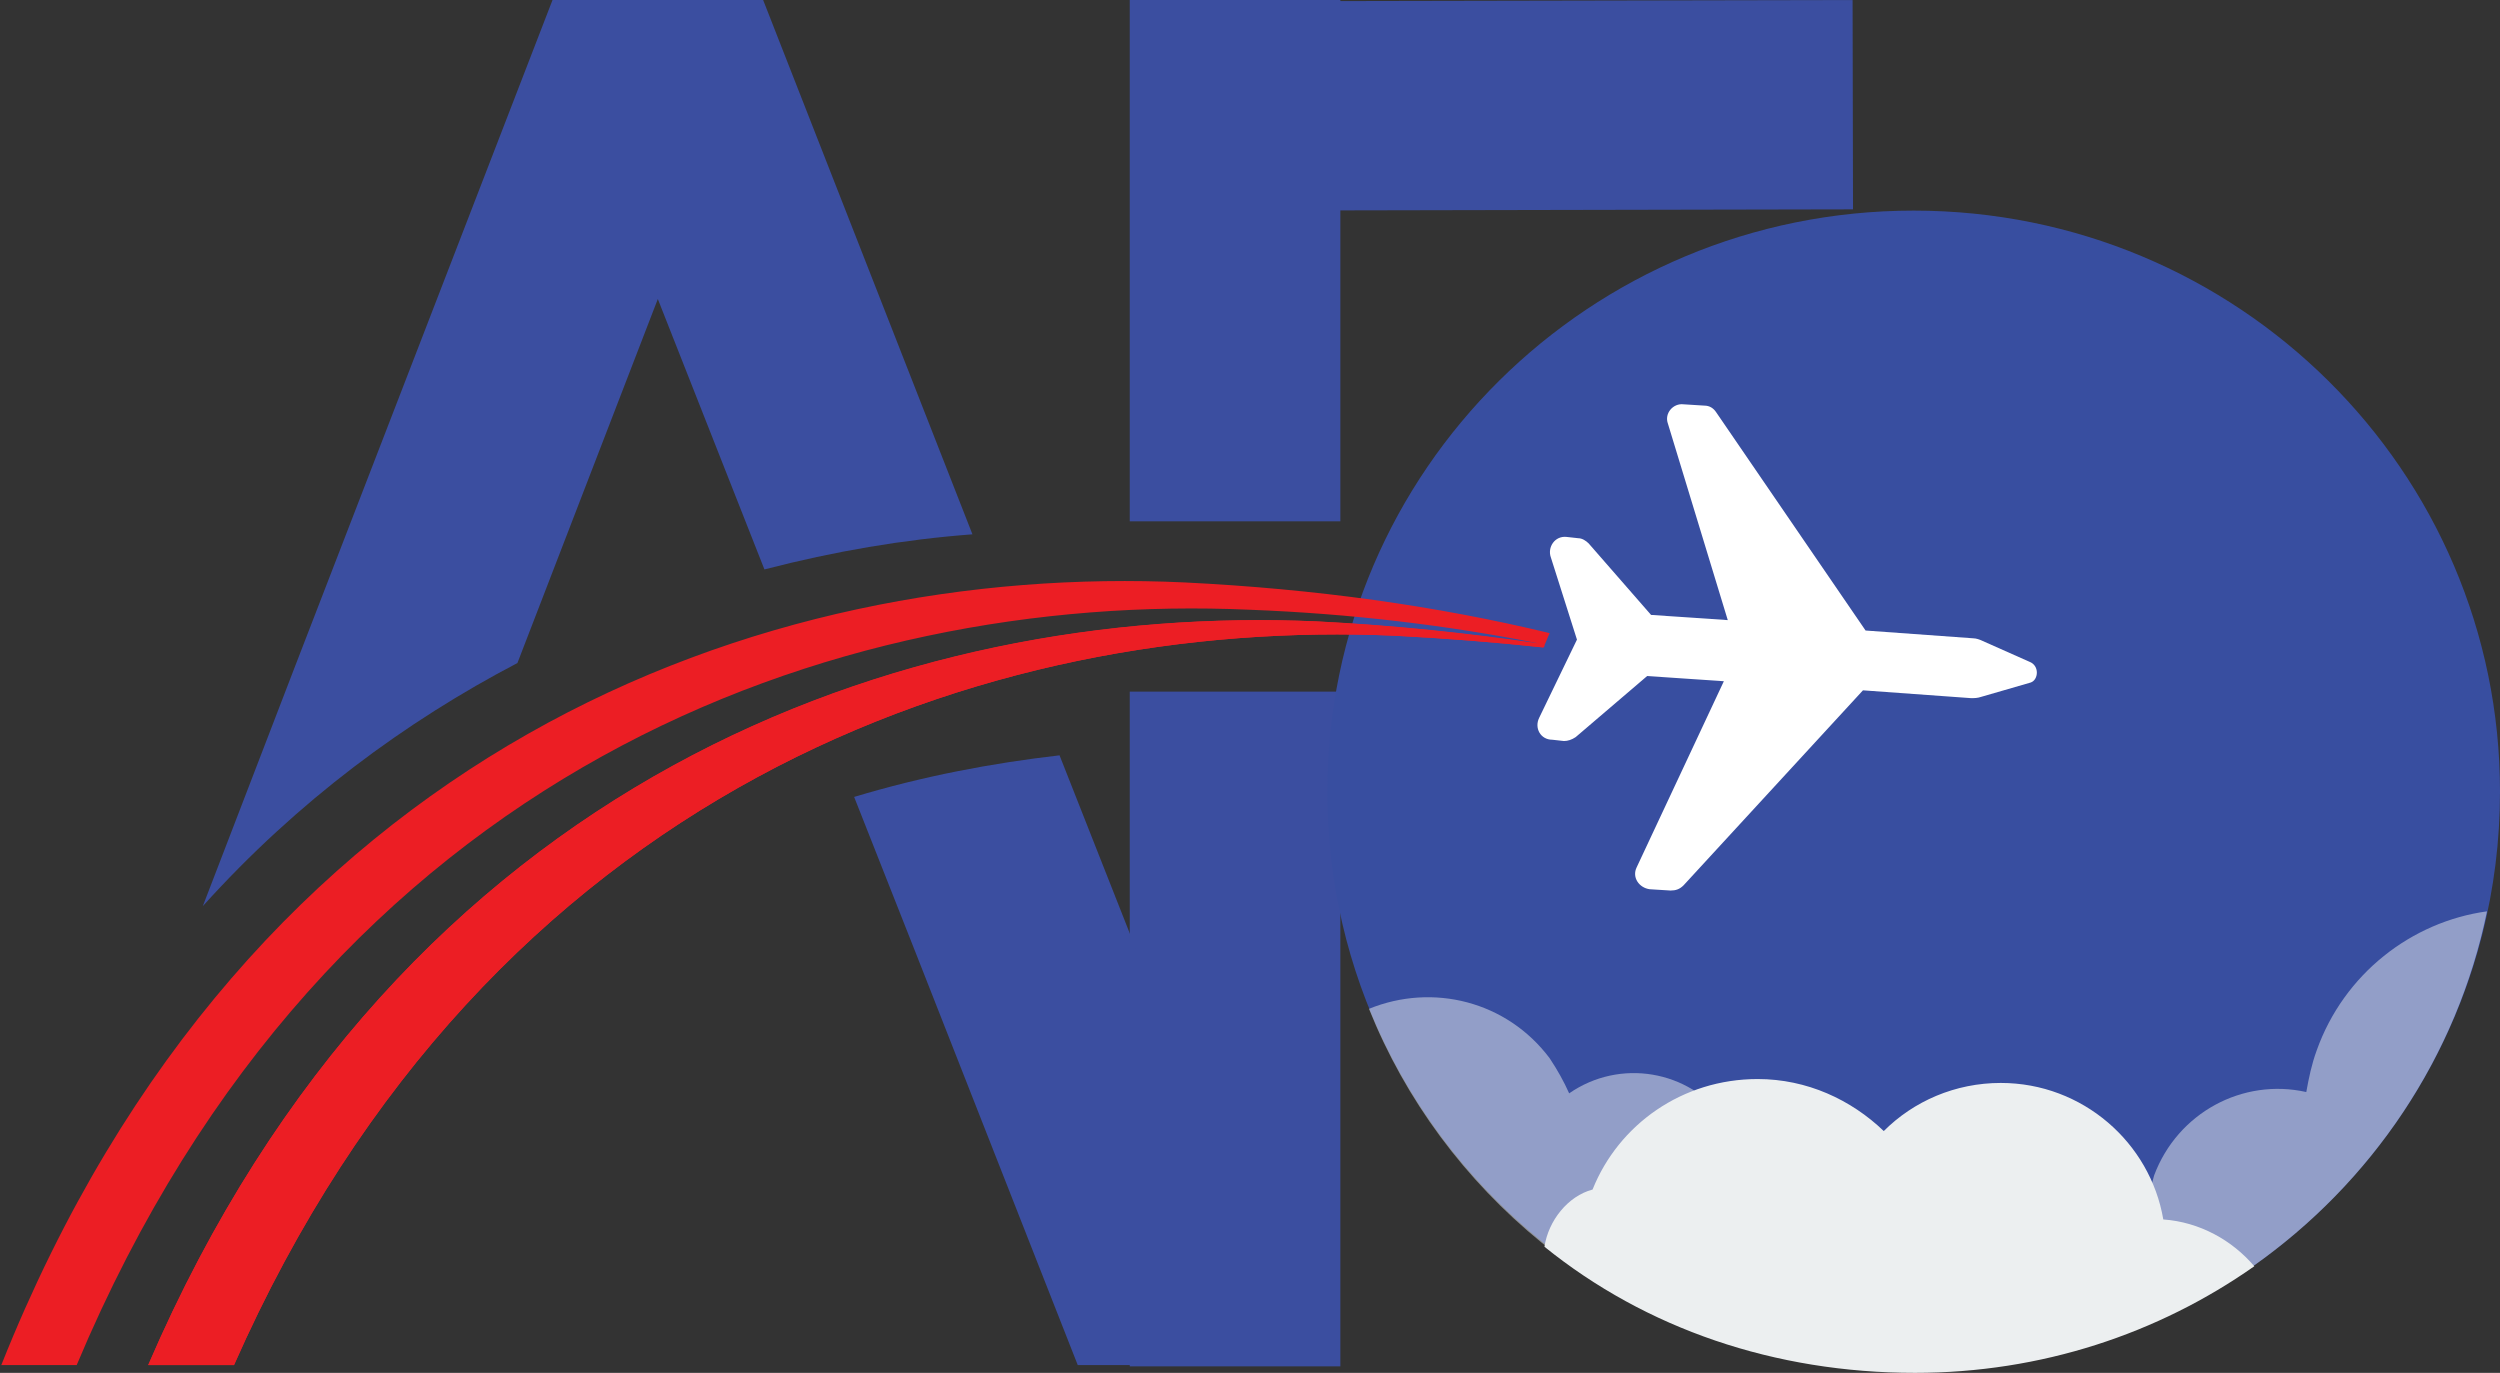 <?xml version="1.0" encoding="utf-8"?>
<!-- Generator: Adobe Illustrator 19.0.0, SVG Export Plug-In . SVG Version: 6.00 Build 0)  -->
<svg version="1.1" id="Capa_1" xmlns="http://www.w3.org/2000/svg" xmlns:xlink="http://www.w3.org/1999/xlink" x="0px" y="0px"
	 viewBox="25.4 99 192.3 105.6" style="enable-background:new 25.4 99 192.3 105.6;" xml:space="preserve">
<rect x="25.4" y="99" width="192.3" height="105.6" fill="#333333" stroke="none"/>
<style type="text/css">
	.st0{fill:#3B4EA0;}
	.st1{fill:#384EA0;}
	.st2{opacity:0.5;fill:#ECEFF0;enable-background:new    ;}
	.st3{display:none;fill:#EC2024;}
	.st4{display:none;fill:#FFFFFF;}
	.st5{fill:#ECEFF0;}
	.st6{fill:#EC1E24;}
	.st7{fill:#FFFFFF;}
</style>
<g id="XMLID_4_">
	<rect id="XMLID_2_" x="112.3" y="152.2" class="st0" width="16.2" height="51.9"/>
	<g id="XMLID_20_">
		<g id="Others">
		</g>
		<g id="Design">
		</g>
		<g id="SEO_x2F__Web">
		</g>
		<g id="Finance__x2F__Money">
		</g>
		<g id="E-Commerce__x2F__Shopping">
		</g>
		<g id="Strategy">
			<g id="paper_airplane">
				<path id="XMLID_29_" class="st1" d="M217.7,159.9c0,15.1-7.5,28.4-19,36.5c-7.4,5.2-17.2,2.3-26.9,2.3c-10.9,0-20,2.1-27.8-4.2
					c-10.1-8.2-16.5-20.6-16.5-34.6c0-24.7,20.2-44.7,45.1-44.7S217.7,135.2,217.7,159.9z"/>
				<path id="XMLID_28_" class="st2" d="M198.7,196.4c9.1-6.4,15.7-16.1,18-27.3c-5.8,0.8-11,4.8-13.1,10.7
					c-0.4,1.1-0.6,2.1-0.8,3.2c-4.9-1.1-9.9,1.6-11.7,6.4c-0.1,0.4-0.2,0.7-0.3,1.1c-0.6-0.4-1.3-0.7-2-1c-4.8-1.7-10,0.8-11.7,5.5
					c-0.5,1.3-0.6,2.6-0.5,3.9C184.7,199.4,192.5,200.7,198.7,196.4z"/>
				<path id="XMLID_27_" class="st2" d="M158.1,185.1c-2.8-3.8-8.1-4.7-12-2c-0.4-0.9-0.9-1.8-1.5-2.7c-3.3-4.4-9-5.8-13.9-3.8
					c2.8,7,7.4,13.2,13.3,18c2.9,2.4,6,3.6,9.4,4.1c1-0.3,2-0.7,2.9-1.4C160.1,194.4,160.9,188.9,158.1,185.1z"/>
				<polygon id="XMLID_26_" class="st3" points="139.8,145.2 203.2,132.1 153.3,157.6 				"/>
				<polygon id="XMLID_25_" class="st4" points="153.4,169.8 153.4,157.6 203.2,132.1 				"/>
				<polygon id="XMLID_24_" class="st3" points="176.7,176.5 161.8,163.4 203.2,132.1 				"/>
				<g id="XMLID_21_">
					<path id="XMLID_23_" class="st5" d="M191.8,192.8c-1-5.9-6.2-10.5-12.5-10.5c-3.5,0-6.7,1.4-9,3.7c-2.5-2.4-5.9-4-9.7-4
						c-5.8,0-10.7,3.5-12.7,8.5c-1.9,0.5-3.4,2.4-3.7,4.4c7.8,6.3,17.7,9.7,28.5,9.7c9.7,0,18.7-3,26.1-8.2
						C197.1,194.4,194.6,193,191.8,192.8z"/>
				</g>
			</g>
		</g>
	</g>
	<g id="XMLID_1_">
		<path id="XMLID_15_" class="st0" d="M100.2,140.1c-5.3,0.4-10.6,1.3-16,2.7l-8.2-20.8L65.2,150c-8.6,4.5-16.9,10.6-24.2,18.7
			l7-18.2L67.9,99l16.2,0L100.2,140.1z"/>
		<path id="XMLID_10_" class="st0" d="M125.4,204h-17.1l-12.5-31.8l-4.7-11.9c5.3-1.6,10.6-2.6,15.8-3.2L125.4,204z"/>
		<path id="XMLID_231_" class="st6" d="M144.6,147.7c-8.7-2.1-18-3.4-28.1-3.9c-32.3-1.5-72,12.5-91,60.2h5.8
			c19.3-46,58.4-59.5,90.2-58.1c7.8,0.3,15.3,1.2,22.3,2.6c-5.4-0.8-11.1-1.4-17-1.7C95,145.4,56.3,158.7,36.8,204h6.6
			c19.6-44.4,58-57.5,89.3-56.1c3.9,0.2,7.7,0.5,11.4,0.9C144.3,148.5,144.4,148.1,144.6,147.7z"/>
		<path id="XMLID_232_" class="st6" d="M144.2,148.6c-0.2,0-0.4-0.1-0.6-0.1c-5.4-0.8-11.1-1.4-17-1.7C95,145.4,56.3,158.7,36.8,204
			h6.6c19.6-44.4,58-57.5,89.3-56.1c3.9,0.2,7.7,0.5,11.4,0.9C144.2,148.8,144.2,148.7,144.2,148.6z"/>
	</g>
	<rect id="XMLID_3_" x="112.3" y="99" class="st0" width="16.2" height="40.1"/>
	
		<rect id="XMLID_5_" x="139.7" y="86.9" transform="matrix(-2.042129e-003 -1 1 -2.042129e-003 40.919 255.063)" class="st0" width="16.1" height="40.4"/>
	<g id="XMLID_227_">
		<g id="XMLID_228_">
			<path id="XMLID_229_" class="st7" d="M181.5,149.9l-3.6-1.6c-0.2-0.1-0.5-0.2-0.7-0.2l-8.3-0.6l-11.5-16.8
				c-0.2-0.3-0.5-0.5-0.9-0.5l-1.6-0.1c-0.8-0.1-1.5,0.7-1.2,1.5l4.6,15.1l-5.9-0.4l-4.8-5.5c-0.2-0.2-0.5-0.4-0.8-0.4l-0.9-0.1
				c-0.9-0.1-1.5,0.8-1.2,1.6l2,6.3l-2.9,6c-0.4,0.8,0.1,1.7,1,1.7l0.9,0.1c0.3,0,0.6-0.1,0.9-0.3l5.5-4.7l5.9,0.4l-6.7,14.3
				c-0.4,0.8,0.2,1.6,1,1.7l1.6,0.1c0.4,0,0.7-0.1,1-0.4l13.8-15l8.3,0.6c0.3,0,0.5,0,0.8-0.1l3.8-1.1
				C182.2,151.3,182.3,150.2,181.5,149.9z"/>
		</g>
	</g>
</g>
</svg>
